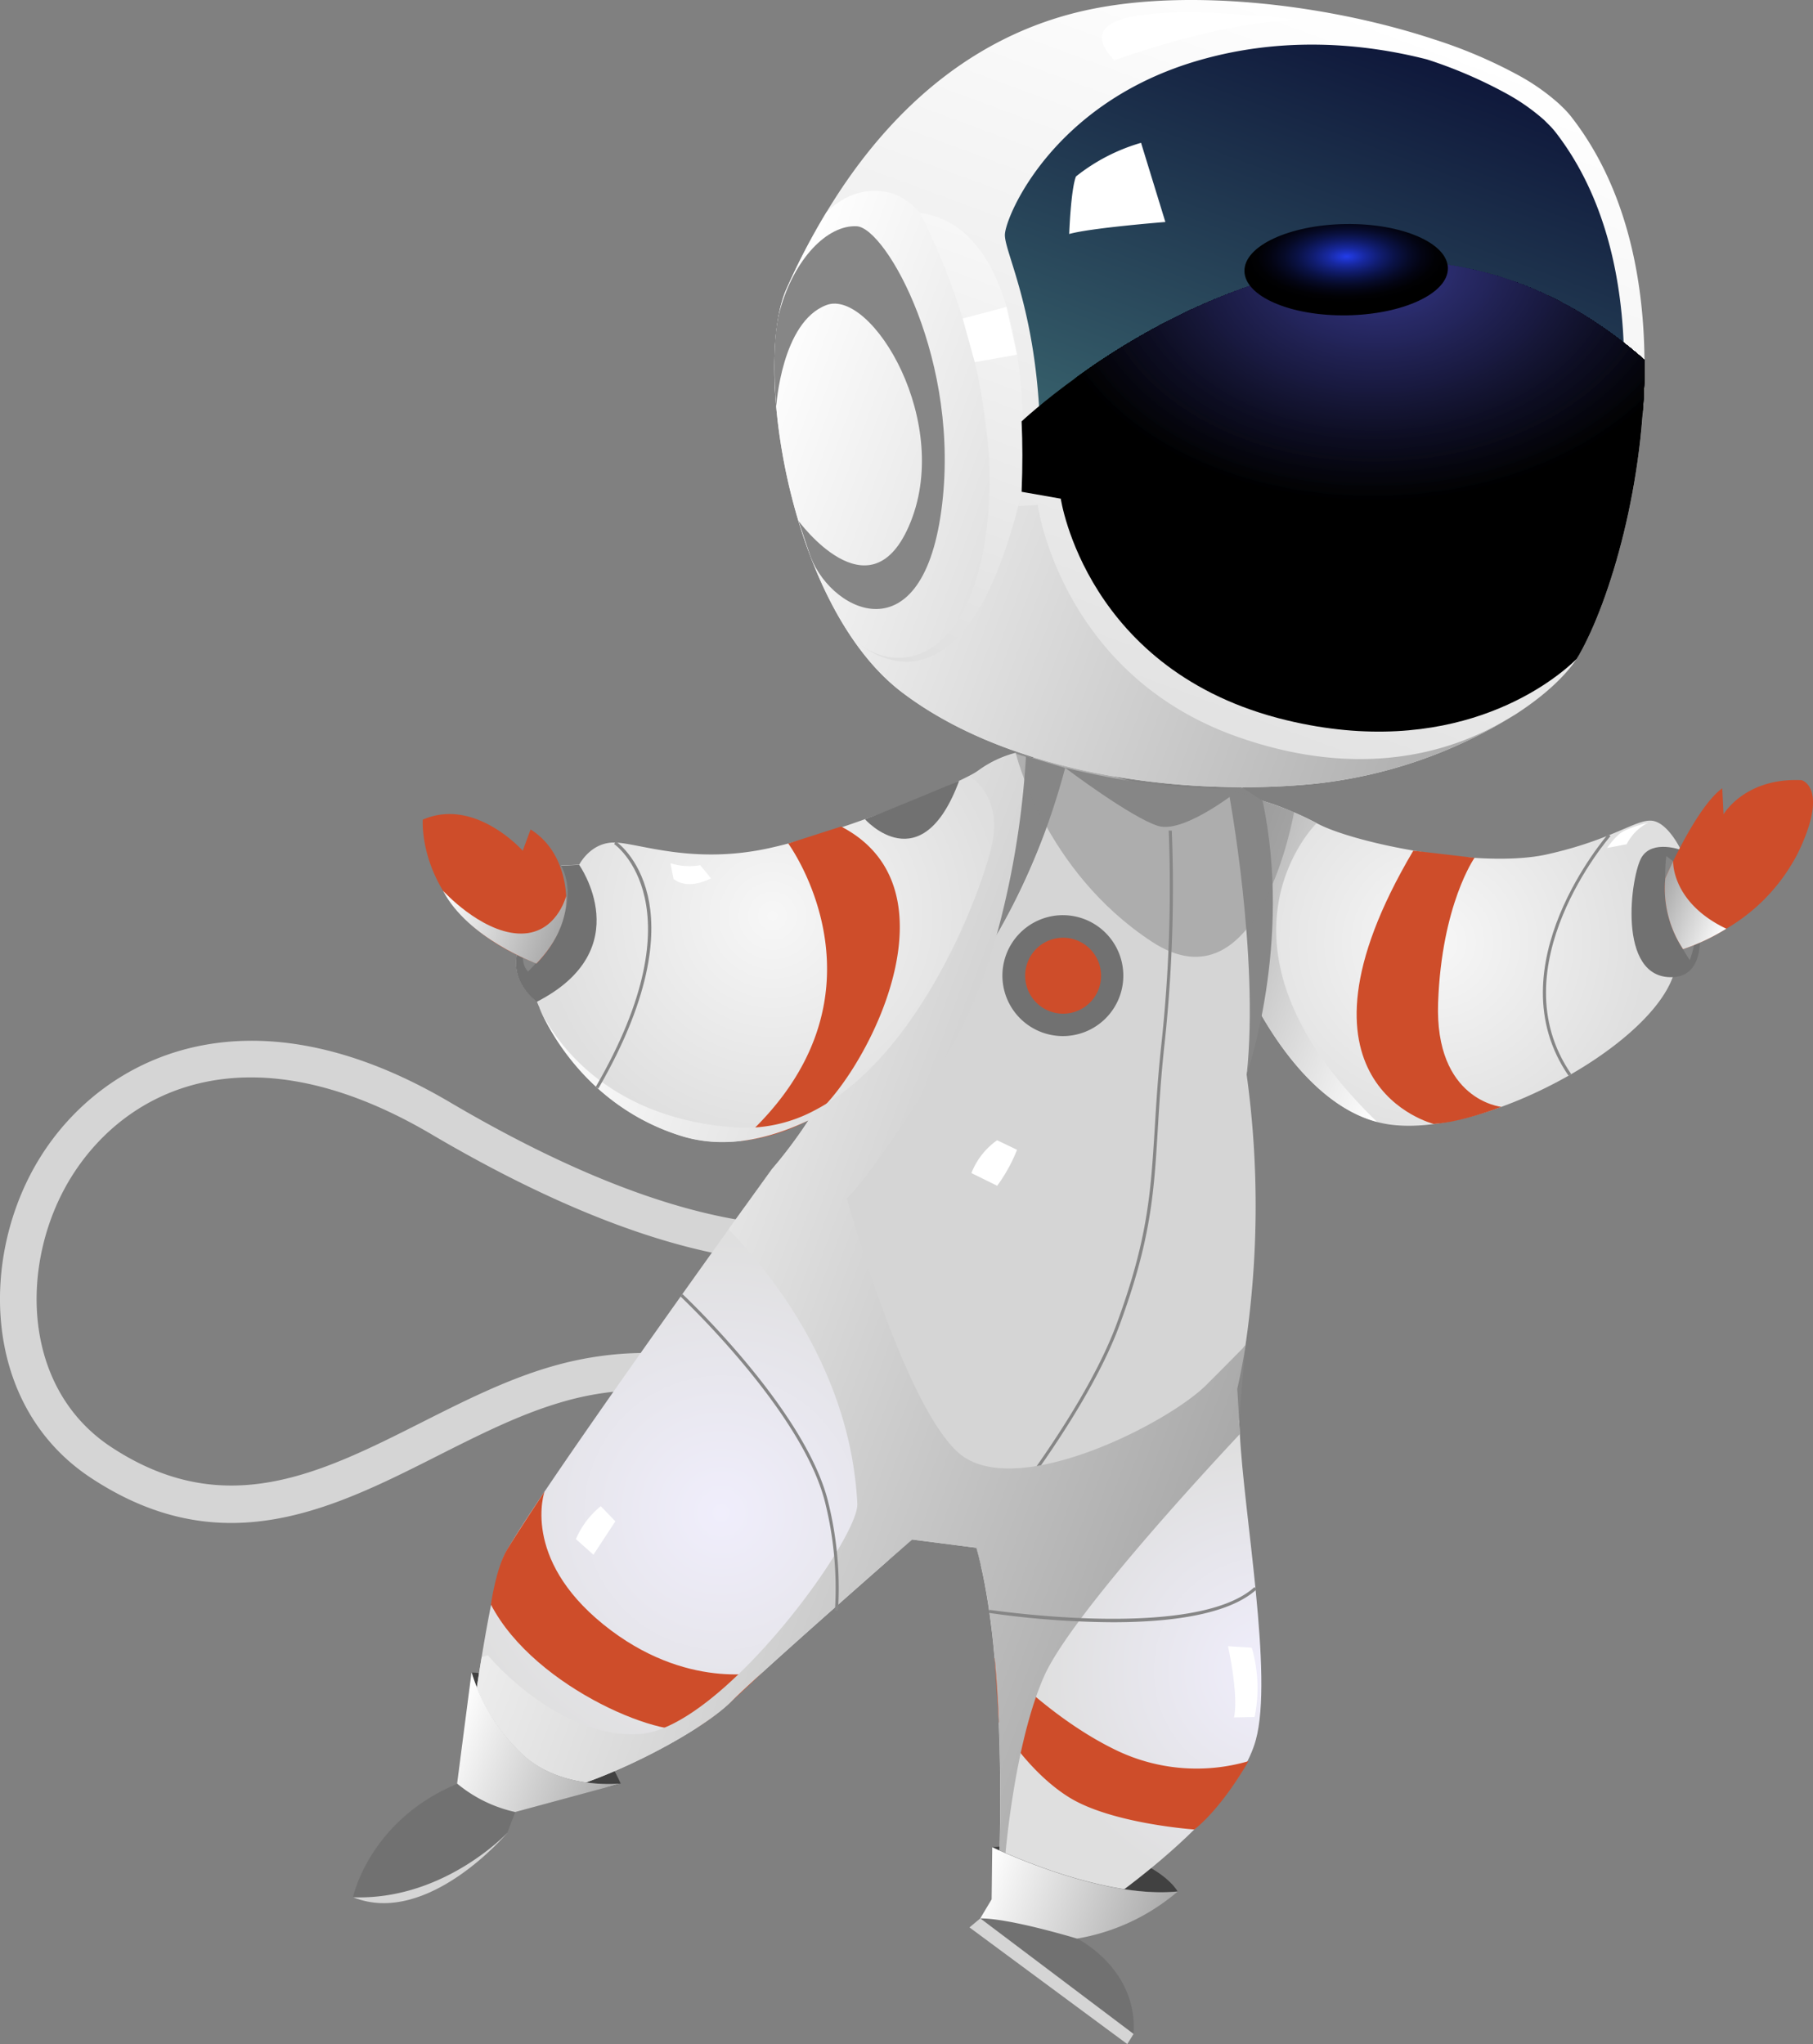 <svg xmlns="http://www.w3.org/2000/svg" xmlns:xlink="http://www.w3.org/1999/xlink" viewBox="0 0 318.46 359.11"><rect x="0" y="0" width="318.46" height="359.11" fill="#808080" stroke="none"/><defs><style>.cls-1{fill:none;}.cls-2{isolation:isolate;}.cls-3,.cls-4{fill:#d5d5d5;}.cls-10,.cls-11,.cls-12,.cls-13,.cls-14,.cls-155,.cls-156,.cls-16,.cls-17,.cls-18,.cls-20,.cls-21,.cls-22,.cls-23,.cls-4,.cls-5,.cls-6,.cls-7,.cls-8{fill-rule:evenodd;}.cls-5{fill:url(#Áĺçűě_ííűé_ăđŕäčĺíň_7);}.cls-6{fill:#717171;}.cls-15,.cls-17,.cls-7{fill:#868686;}.cls-8,.cls-9{fill:#ce4d2a;}.cls-10,.cls-155,.cls-156,.cls-16,.cls-17,.cls-20,.cls-22,.cls-23{mix-blend-mode:multiply;}.cls-10{fill:url(#Áĺçűě_ííűé_ăđŕäčĺíň_2);}.cls-11{fill:#414141;}.cls-12{fill:url(#Áĺçűě_ííűé_ăđŕäčĺíň_6);}.cls-13{fill:url(#Áĺçűě_ííűé_ăđŕäčĺíň_7-2);}.cls-14{fill:url(#Áĺçűě_ííűé_ăđŕäčĺíň_6-2);}.cls-16{fill:url(#Áĺçűě_ííűé_ăđŕäčĺíň_3);}.cls-17{opacity:0.5;}.cls-18{fill:url(#Áĺçűě_ííűé_ăđŕäčĺíň_5);}.cls-19{fill:url(#Áĺçűě_ííűé_ăđŕäčĺíň_93);}.cls-20{fill:url(#Áĺçűě_ííűé_ăđŕäčĺíň_3-2);}.cls-21{fill:url(#Áĺçűě_ííűé_ăđŕäčĺíň_4);}.cls-22{fill:url(#Áĺçűě_ííűé_ăđŕäčĺíň_3-3);}.cls-23{fill:url(#Áĺçűě_ííűé_ăđŕäčĺíň_3-4);}.cls-24{fill:#fff;}.cls-154,.cls-25{mix-blend-mode:screen;}.cls-26{clip-path:url(#clip-path);}.cls-27{fill:#000002;}.cls-28{fill:#010305;}.cls-29{fill:#030305;}.cls-30{fill:#030307;}.cls-31{fill:#03050a;}.cls-32{fill:#05050a;}.cls-33{fill:#05050c;}.cls-34{fill:#05050e;}.cls-35{fill:#05050f;}.cls-36{fill:#060710;}.cls-37{fill:#070711;}.cls-38{fill:#070712;}.cls-39{fill:#070713;}.cls-40{fill:#070714;}.cls-41{fill:#070715;}.cls-42{fill:#0a0a16;}.cls-43{fill:#0a0a17;}.cls-44{fill:#080a18;}.cls-45{fill:#0a0a19;}.cls-46{fill:#0a0a1a;}.cls-47{fill:#0a0a1b;}.cls-48{fill:#0a0a1c;}.cls-49{fill:#0b0c1d;}.cls-50{fill:#0b0c1e;}.cls-51{fill:#0c0c1f;}.cls-52{fill:#0c0c20;}.cls-53{fill:#0c0c21;}.cls-54{fill:#0d0e22;}.cls-55{fill:#0e0e23;}.cls-56{fill:#0d0e24;}.cls-57{fill:#0e0e25;}.cls-58{fill:#0e0e26;}.cls-59{fill:#0f1027;}.cls-60{fill:#101028;}.cls-61{fill:#101129;}.cls-62{fill:#10112a;}.cls-63{fill:#11112b;}.cls-64{fill:#11122c;}.cls-65{fill:#12122d;}.cls-66{fill:#12132e;}.cls-67{fill:#12132f;}.cls-68{fill:#131330;}.cls-69{fill:#131431;}.cls-70{fill:#141432;}.cls-71{fill:#141533;}.cls-72{fill:#141534;}.cls-73{fill:#151635;}.cls-74{fill:#151636;}.cls-75{fill:#161637;}.cls-76{fill:#161738;}.cls-77{fill:#161739;}.cls-78{fill:#17183a;}.cls-79{fill:#17183b;}.cls-80{fill:#18183d;}.cls-81{fill:#18193e;}.cls-82{fill:#18193f;}.cls-83{fill:#191a40;}.cls-84{fill:#191a41;}.cls-85{fill:#1a1a42;}.cls-86{fill:#1a1b43;}.cls-87{fill:#1a1b44;}.cls-88{fill:#1b1c45;}.cls-89{fill:#1b1c46;}.cls-90{fill:#1c1d47;}.cls-91{fill:#1c1d48;}.cls-92{fill:#1c1d49;}.cls-93{fill:#1d1e4a;}.cls-94{fill:#1d1e4b;}.cls-95{fill:#1e1f4c;}.cls-96{fill:#1e1f4d;}.cls-97{fill:#1e1f4e;}.cls-98{fill:#1f204f;}.cls-99{fill:#1f2050;}.cls-100{fill:#202151;}.cls-101{fill:#202152;}.cls-102{fill:#202253;}.cls-103{fill:#212254;}.cls-104{fill:#212255;}.cls-105{fill:#222356;}.cls-106{fill:#222358;}.cls-107{fill:#222459;}.cls-108{fill:#23245a;}.cls-109{fill:#23255b;}.cls-110{fill:#24255c;}.cls-111{fill:#24255d;}.cls-112{fill:#24265e;}.cls-113{fill:#25265f;}.cls-114{fill:#252760;}.cls-115{fill:#262761;}.cls-116{fill:#262862;}.cls-117{fill:#272863;}.cls-118{fill:#272864;}.cls-119{fill:#272965;}.cls-120{fill:#282966;}.cls-121{fill:#282a67;}.cls-122{fill:#292a68;}.cls-123{fill:#292b6a;}.cls-124{fill:#292b6b;}.cls-125{fill:#2a2b6c;}.cls-126{fill:#2a2c6d;}.cls-127{fill:#2b2c6e;}.cls-128{fill:#2b2d6f;}.cls-129{fill:#2b2d70;}.cls-130{fill:#2c2e71;}.cls-131{fill:#2c2e72;}.cls-132{fill:#2d2e73;}.cls-133{fill:#2d2f74;}.cls-134{fill:#2e2f75;}.cls-135{fill:#2e3076;}.cls-136{fill:#2e3077;}.cls-137{fill:#2f3179;}.cls-138{fill:#2f317a;}.cls-139{fill:#30317b;}.cls-140{fill:#30327c;}.cls-141{fill:#31327d;}.cls-142{fill:#31337d;}.cls-143{fill:#31337e;}.cls-144{fill:#32347f;}.cls-145{fill:#323480;}.cls-146{fill:#333480;}.cls-147{fill:#333580;}.cls-148{fill:#333581;}.cls-149{fill:#343683;}.cls-150{fill:#343684;}.cls-151{fill:#353786;}.cls-152{fill:#363887;}.cls-153{fill:#363888;}.cls-154{fill:url(#Áĺçűě_ííűé_ăđŕäčĺíň_217);}.cls-155{fill:url(#Áĺçűě_ííűé_ăđŕäčĺíň_3-5);}.cls-156{fill:url(#Áĺçűě_ííűé_ăđŕäčĺíň_2-2);}</style><radialGradient id="Áĺçűě_ííűé_ăđŕäčĺíň_7" cx="2189.81" cy="-1306.18" r="37.47" gradientTransform="translate(-2254.8 630.93) rotate(20.3)" gradientUnits="userSpaceOnUse"><stop offset="0" stop-color="#f7f7f7"/><stop offset="1" stop-color="#dfdfdf"/></radialGradient><linearGradient id="Áĺçűě_ííűé_ăđŕäčĺíň_2" x1="2146.73" y1="-1295.96" x2="2191.18" y2="-1295.96" gradientTransform="translate(-2254.8 630.93) rotate(20.3)" gradientUnits="userSpaceOnUse"><stop offset="0" stop-color="#a9a9a9"/><stop offset="1" stop-color="#fff"/></linearGradient><radialGradient id="Áĺçűě_ííűé_ăđŕäčĺíň_6" cx="2206.53" cy="-1175.92" r="39.95" gradientTransform="translate(-2254.8 630.93) rotate(20.3)" gradientUnits="userSpaceOnUse"><stop offset="0" stop-color="#f0eefc"/><stop offset="1" stop-color="#dfdfdf"/></radialGradient><radialGradient id="Áĺçűě_ííűé_ăđŕäčĺíň_7-2" cx="2078.93" cy="-1270.18" r="40.9" xlink:href="#Áĺçűě_ííűé_ăđŕäčĺíň_7"/><radialGradient id="Áĺçűě_ííűé_ăđŕäčĺíň_6-2" cx="2106.88" cy="-1168.69" r="48.16" xlink:href="#Áĺçűě_ííűé_ăđŕäčĺíň_6"/><linearGradient id="Áĺçűě_ííűé_ăđŕäčĺíň_3" x1="2046.19" y1="-1211.36" x2="2187.53" y2="-1211.36" gradientTransform="translate(-2254.8 630.93) rotate(20.3)" gradientUnits="userSpaceOnUse"><stop offset="0" stop-color="#fff"/><stop offset="1" stop-color="#a9a9a9"/></linearGradient><linearGradient id="Áĺçűě_ííűé_ăđŕäčĺíň_5" x1="2119.87" y1="-1312.01" x2="2119.87" y2="-1454.93" gradientTransform="translate(-2254.8 630.93) rotate(20.3)" gradientUnits="userSpaceOnUse"><stop offset="0" stop-color="#dfdfdf"/><stop offset="1" stop-color="#fff"/></linearGradient><linearGradient id="Áĺçűě_ííűé_ăđŕäčĺíň_93" x1="2134.14" y1="-1337" x2="2134.14" y2="-1451.15" gradientTransform="translate(-2254.8 630.93) rotate(20.3)" gradientUnits="userSpaceOnUse"><stop offset="0" stop-color="#467c7e"/><stop offset="1" stop-color="#0f183b"/></linearGradient><linearGradient id="Áĺçűě_ííűé_ăđŕäčĺíň_3-2" x1="2043.06" y1="-1354.22" x2="2188.77" y2="-1354.22" xlink:href="#Áĺçűě_ííűé_ăđŕäčĺíň_3"/><linearGradient id="Áĺçűě_ííűé_ăđŕäčĺíň_4" x1="2077.73" y1="-1319.44" x2="2077.73" y2="-1395.28" gradientTransform="translate(-2254.8 630.93) rotate(20.3)" gradientUnits="userSpaceOnUse"><stop offset="0" stop-color="#dfdfdf"/><stop offset="1" stop-color="#f7f7f7"/></linearGradient><linearGradient id="Áĺçűě_ííűé_ăđŕäčĺíň_3-3" x1="2171.97" y1="-1125.81" x2="2205.22" y2="-1125.81" xlink:href="#Áĺçűě_ííűé_ăđŕäčĺíň_3"/><linearGradient id="Áĺçűě_ííűé_ăđŕäčĺíň_3-4" x1="2075.5" y1="-1116.79" x2="2106.81" y2="-1116.79" xlink:href="#Áĺçűě_ííűé_ăđŕäčĺíň_3"/><clipPath id="clip-path"><path class="cls-1" d="M277.35,115.1c-.14.23-.27.46-.42.68-5,4.9-22.24,17.64-50.91,10.76-35.26-8.47-39.69-38.93-39.69-38.93l-6.88-1.21c.19-4.48.17-8.6,0-12.37h0S238,18.59,288.85,63.22C289.06,84.68,282.79,105.57,277.35,115.1Z"/></clipPath><radialGradient id="Áĺçűě_ííűé_ăđŕäčĺíň_217" cx="-475.75" cy="2692.46" r="12.14" gradientTransform="matrix(1.47, -0.02, 0.01, 0.66, 908.96, -1741.47)" gradientUnits="userSpaceOnUse"><stop offset="0" stop-color="#223ceb"/><stop offset="0.05" stop-color="#1f37d6"/><stop offset="0.19" stop-color="#17289e"/><stop offset="0.34" stop-color="#101c6d"/><stop offset="0.48" stop-color="#0a1246"/><stop offset="0.62" stop-color="#060a27"/><stop offset="0.75" stop-color="#030412"/><stop offset="0.88" stop-color="#010104"/><stop offset="1"/></radialGradient><linearGradient id="Áĺçűě_ííűé_ăđŕäčĺíň_3-5" x1="2023.19" y1="-1254.34" x2="2044.78" y2="-1254.34" xlink:href="#Áĺçűě_ííűé_ăđŕäčĺíň_3"/><linearGradient id="Áĺçűě_ííűé_ăđŕäčĺíň_2-2" x1="2223.79" y1="-1327.03" x2="2236.92" y2="-1327.03" xlink:href="#Áĺçűě_ííűé_ăđŕäčĺíň_2"/></defs><title>astronaut</title><g class="cls-2"><g id="Warstwa_2" data-name="Warstwa 2"><g id="Warstwa_1-2" data-name="Warstwa 1"><path class="cls-3" d="M40.62,267.56c-7.77,0-15.9-2.17-24.57-7.87-19.33-12.68-19.73-39.12-9-56.35,10.94-17.6,36.38-30.69,72-9.68,60.4,35.57,80.74,16.6,80.94,16.4l4.66,4.53c-.93,1-23.45,23.22-88.89-15.33-31.59-18.61-53.37-8.32-63.23,7.51-9.1,14.64-9,36.95,7.06,47.49,19.92,13.07,36.71,4.59,54.5-4.38,7.16-3.61,14.56-7.35,22.22-9.64,27.39-8.21,47.16,6,48,6.61l-3.84,5.24a51.24,51.24,0,0,0-42.29-5.62c-7.11,2.12-14.25,5.73-21.15,9.21C65.41,261.56,53.52,267.56,40.62,267.56Z"/><path class="cls-4" d="M89.11,322S75.12,338.6,62,333.31Z"/><path class="cls-5" d="M293.82,171.68c-4.69,12.68-33.62,28.17-49.78,25.87a21.32,21.32,0,0,1-2.14-.43c-9.71-2.57-16.84-12.59-20.59-19.23a59.39,59.39,0,0,1-3.06-6.06l-.5-32.23,1.14.27a56,56,0,0,1,12.38,4.74c6.52,3.55,28.88,8.07,40.46,5.49s15.73-6.28,18.52-5.9,5,5.1,5,5.1S298.77,158.29,293.82,171.68Z"/><path class="cls-6" d="M295.23,149.31s-4.89-1.81-6.83,1.23-4.53,21.53,5.42,21.13,1.41-22.36,1.41-22.36Z"/><path class="cls-7" d="M292.7,150.41s-1.56,9.9,4.11,18.27C296.81,168.68,301.64,156.5,292.7,150.41Z"/><path class="cls-8" d="M315.94,149.61a32.61,32.61,0,0,1-12.71,13.55,35.92,35.92,0,0,1-7.59,3.59,19.29,19.29,0,0,1-3.13-12.44s.52-1.2,1.38-3c1.9-3.9,5.46-10.54,8.63-12.82l.23,4.57s3.7-6.46,13.69-6C316.44,137.05,321.31,138.29,315.94,149.61Z"/><path class="cls-9" d="M259,150.71s-5.76,8.21-6.39,25.4,11.1,18.34,11.1,18.34-6.9,2.73-11.89,3c0,0-27.88-6.91-3.57-48Z"/><path class="cls-10" d="M221.31,177.89c-.42,2.52-.94,5.14-1.59,7.88l-9.86-17.55,6-28.82,2.9.17c.05.1.08.2.13.3a56,56,0,0,1,12.38,4.74s-21.63,21.25,10.61,52.48l0,0C232.19,194.55,225.06,184.53,221.31,177.89Z"/><path class="cls-11" d="M206.87,332.31s-5.64-10.47-32.56-7.79C174.31,324.52,184.86,337.68,206.87,332.31Z"/><path class="cls-11" d="M82.8,293.83s17.32,0,26.23,19.51c0,0-7.52,3.1-16.91-2.42S82.8,293.83,82.8,293.83Z"/><path class="cls-12" d="M187.76,338.69l-12.52-4.63s.19-3.24.32-8.39c.35-13,.32-38.18-4.06-53.75v0l45.82-28s.21,3.08.46,7.94c.7,14.11,5.9,42.54,2.81,53.82C216.46,320.78,187.76,338.69,187.76,338.69Z"/><path class="cls-4" d="M217.32,243.88a86.09,86.09,0,0,1-43.71,28.3l-2.11-.26-11.31-1.45a.82.82,0,0,1,0-.1v-.19a1.09,1.09,0,0,0,0-.17,1.61,1.61,0,0,0,0-.22c-.09-5-1.64-36.55-24.68-64.29a82.65,82.65,0,0,0,6.5-8.67l1.27-1.89c2-3.07,4.47-6.91,7.32-11.68,6.26-10.44,16.76-27.43,24-39.11v0c2.17-3.5,4.05-6.54,5.45-8.76l1.35-2.18c.74-1.2,1.16-1.86,1.16-1.86s23,11.13,35.67,7c0,0,.2.42.53,1.25l.13.31c1.69,4.35,5.75,17.62,2.42,38-.42,2.52-.94,5.14-1.59,7.88-.24,1-.48,1.95-.75,2.95a168.59,168.59,0,0,1-.19,47.53C218.38,238.79,217.9,241.34,217.32,243.88Z"/><path class="cls-13" d="M175.05,164.25l0,0c-.43.75-.9,1.51-1.38,2.3-7.57,12.29-19.29,24.33-31.64,30.25-7.57,3.64-15.36,5-22.58,2.67-16.13-5.13-23-18.49-24.7-22.41,0-.14-.11-.27-.15-.37a1.74,1.74,0,0,0-.13-.32c-.1-.27-.16-.41-.16-.41s-5.22-3.57-3.18-9.51,7.46-14.4,7.46-14.4l3.16-.15s2-4,6.29-3.88,13.64,3.91,27,1c11.71-2.56,29.3-9.64,35.22-12.73a11.81,11.81,0,0,0,1.75-1.05,19.24,19.24,0,0,1,6.45-3l1.8.57,1.19.37,3.67,1.15S187.32,143.43,175.05,164.25Z"/><path class="cls-14" d="M160.2,270.48s-25.63,22.41-31.78,28.46S104.21,314,94.9,315.3c-.24,0-.47.07-.68.08-8.81.91-12.43-4.93-12.43-4.93s.23-1.78.61-4.59c.51-3.72,1.3-9.24,2.21-14.76,1.2-7.33,2.62-14.62,3.85-17.57,2.1-5,26.78-39.76,39.52-57.56l7.53-10.46c24.89,18.85,24.85,58.65,24.68,64.28,0,.09,0,.16,0,.22v.37A.24.24,0,0,0,160.2,270.48Z"/><path class="cls-7" d="M187.1,134.89s11.65,8.8,16.36,10.22,14.77-6.79,14.77-6.79S207.17,139.77,187.1,134.89Z"/><path class="cls-7" d="M178.41,132.27s.19,38-29.95,61.65c0,0,27.36-16.55,38.64-59Z"/><path class="cls-7" d="M215.87,139.4S221.2,168,219,188.73c0,0,8.07-23,2.79-48l-3.54-2.36Z"/><path class="cls-7" d="M130.9,211.92s17.24,12.43,25.16,62.18l4.13-3.62s2.52-48.34-24.67-65Z"/><path class="cls-7" d="M218.77,236.3s-22,30.78-47.26,35.61l.77,3s25.84-1.34,45.37-25.39Z"/><path class="cls-6" d="M94.29,176s-5.22-3.57-3.18-9.51,7.46-14.4,7.46-14.4l3.16-.15S112.26,166.78,94.29,176Z"/><path class="cls-7" d="M92.75,170.68s10.38-9.72,5.82-18.6C98.57,152.08,88.84,166.71,92.75,170.68Z"/><path class="cls-8" d="M99.45,158.61S100,150,93.2,145.72l-1.38,3.74S83.44,140,74.26,144c0,0-1.23,17.12,20,25.26A18.14,18.14,0,0,0,99.45,158.61Z"/><path class="cls-9" d="M95.65,262.05S91.51,273.68,106,285.4,134,293.7,134,293.7s-6.77,6.9-11.48,9.73-28.5-6.56-36.29-21.54c0,0,.89-6.4,2.82-9.61S95.65,262.05,95.65,262.05Z"/><path class="cls-9" d="M174.71,291.29s9.45,10.5,21.49,16.26a32.53,32.53,0,0,0,23.09,1.86s-4.28,7.77-9.48,12c0,0-14.62-1-22.1-5.7s-12.28-13.19-12.28-13.19Z"/><path class="cls-9" d="M138.46,148.19s19.9,27.13-8.31,52.25a31.37,31.37,0,0,0,11.07-3.23c8.13-3.88,29.46-40.12,6.52-52Z"/><path class="cls-15" d="M171.72,272.09l-.41-.35c.18-.22,18.42-21.84,24.82-39.12,5.53-15,6-23.15,6.71-34.46.26-4.28.55-9.13,1.18-14.89a257.25,257.25,0,0,0,1.27-37.35l.54,0a256.8,256.8,0,0,1-1.27,37.44c-.63,5.74-.92,10.59-1.18,14.86-.68,11.36-1.18,19.57-6.74,34.61C190.21,250.18,171.9,271.87,171.72,272.09Z"/><path class="cls-16" d="M176.58,326.05l-1-.38c.35-13,.32-38.18-4.06-53.75l-11.31-1.45s-25.62,22.41-31.77,28.47S104.21,314,94.9,315.3c-.24,0-.47.06-.68.07L82.4,305.86c.51-3.72,1.29-9.25,2.21-14.76l1.09-.29s12.18,14.67,26.54,13.84,38.67-34.3,38.35-40.49c-1.17-23.12-15-40.34-22.61-48.2l7.53-10.46a82.65,82.65,0,0,0,6.5-8.67c-7.57,3.63-15.36,5-22.59,2.67-16.12-5.14-23-18.49-24.69-22.42,1.93,4.15,10.54,19.31,34.48,21a25.85,25.85,0,0,0,14.07-3.11c19.17-10.07,30.21-41.1,31.17-47.75a15.39,15.39,0,0,0,.14-3v0c-.37-5.77-4.39-7.83-4.39-7.83a11.14,11.14,0,0,0,1.75-1,19.23,19.23,0,0,1,6.44-3l1.81.56c0,.64-.09,1.51-.16,2.55a153,153,0,0,1-5,28.87l0,0a84.78,84.78,0,0,1-8.85,21.14c-13.17,21.44-17.44,25-17.44,25s9.81,35.72,19.47,44.59,36.8-4.92,43.68-11.79c3.27-3.26,5.46-5.5,6.89-6.94-.4,2.54-.88,5.09-1.46,7.63,0,0,.21,3.08.46,7.94-6.81,7.26-30,32.44-34.44,42.66C178.14,306.49,176.58,326.05,176.58,326.05Z"/><path class="cls-17" d="M178.41,132.26s4.92,20.71,23.9,33.17,25-22.79,25-22.79l-5.54-2-3-1.11Z"/><path class="cls-18" d="M277.35,115.1c-.14.23-.27.46-.42.68-2,3-5.62,6.39-10.4,9.51,0,0-.27.19-.82.51a83,83,0,0,1-34.64,11.88c-21.38,2.19-52.83-1-72.64-16.06S132.19,64,138.17,50.7a120.38,120.38,0,0,1,7-13.41c8.43-14,23-31,46.8-35.74,18-3.59,41.94-.59,60,5.39a84.83,84.83,0,0,1,14.87,6.35,37.78,37.78,0,0,1,7.07,5l.77.75a15.55,15.55,0,0,1,1.4,1.58C298.37,49.36,286.64,98.81,277.35,115.1Z"/><path class="cls-19" d="M274.43,111.91c-.13.22-.24.43-.39.64-4.7,4.59-20.86,16.54-47.75,10.09-33.07-8-37.22-36.51-37.22-36.51L182.62,85q.25-6.31,0-11.6c-.9-19.83-6.33-29.43-6.1-32.29.25-3.38,8.28-22.31,32.39-30,16-5.07,31.06-3.4,41.75-.67a80.29,80.29,0,0,1,13.95,6,36,36,0,0,1,6.63,4.65l.71.71a13.88,13.88,0,0,1,1.33,1.48c8.66,11.21,11.83,25.74,12,40C285.42,83.38,279.54,103,274.43,111.91Z"/><path class="cls-20" d="M265.71,125.8a83,83,0,0,1-34.64,11.88c-21.38,2.19-52.83-1-72.64-16.06S132.19,64,138.17,50.7a120.38,120.38,0,0,1,7-13.41c2.9-2.8,6.46-4.4,10.8-3.5,15.92,3.3,18.51,55.35,18.51,55.35l7.8-.41s4.07,29.94,35.39,40.82C245,139.07,261.88,128,265.71,125.8Z"/><path class="cls-21" d="M149.81,112.22c7.51,7,21.49,4.52,23.77-22s-12-52.81-12-52.81c22,2.92,17.89,49,17.89,49-.46,1.95-.92,3.77-1.42,5.46l-.05.19C167.63,128.12,151.23,113.56,149.81,112.22Z"/><path class="cls-7" d="M137,54.49c2.5-9,8.3-15,13.48-14.74s18.45,23.79,14.86,50S145.21,107.09,142.11,97l-1.84-5.48s12.34,16.89,19.34,1c8-18.12-6.53-41.87-14.43-38.93s-8.83,17.81-8.83,17.81S135.3,60.47,137,54.49Z"/><path class="cls-6" d="M172.19,337l2-3.35.11-9.16s18.9,9.16,32.57,7.79a36.53,36.53,0,0,1-17.69,8.27s10.68,5.26,9.94,16.75Z"/><path class="cls-6" d="M109,313.34l-18.5,5L89.11,322S78,333.89,62,333.32c0,0,2.8-13.44,18.27-19.92l2.54-19.57a33,33,0,0,0,8.79,14.26C98.11,314.28,108.08,313.43,109,313.34Z"/><polygon class="cls-4" points="172.19 337.03 170.29 338.61 198.01 359.11 199.11 357.33 172.19 337.03"/><path class="cls-22" d="M206.87,332.31a36.53,36.53,0,0,1-17.69,8.27s-11.75-3.58-17-3.55l2-3.35.11-9.16S193.2,333.68,206.87,332.31Z"/><path class="cls-23" d="M109,313.34l-18.5,5a24.07,24.07,0,0,1-10.21-5l2.54-19.57a33,33,0,0,0,8.79,14.26C98.11,314.28,108.08,313.43,109,313.34Z"/><path class="cls-24" d="M187.81,41.11S188.09,33.28,189,31a33,33,0,0,1,11.43-5.91L204.7,39S191.49,40.05,187.81,41.11Z"/><path class="cls-24" d="M194.6,91.49s1.56,6.7,4.53,10.72l3.91-2.1s-2.85-6.06-4.07-9.72Z"/><g class="cls-25"><g class="cls-26"><rect x="179.44" y="18.59" width="109.62" height="114.83"/><path d="M302.07,45c.56,23.35-25.83,42.91-58.95,43.7s-60.4-17.49-61-40.84S208,4.93,241.11,4.15,301.52,21.64,302.07,45Z"/><path d="M301.64,45c.55,23.18-25.65,42.6-58.52,43.39s-60-17.37-60.53-40.54S208.24,5.23,241.12,4.45,301.09,21.82,301.64,45Z"/><path d="M301.21,45c.55,23-25.46,42.29-58.1,43.06S183.57,70.83,183,47.82s25.47-42.29,58.1-43.07S300.66,22,301.21,45Z"/><path class="cls-27" d="M300.78,45c.54,22.84-25.28,42-57.68,42.76s-59.1-17.12-59.65-40,25.28-42,57.68-42.75S300.23,22.17,300.78,45Z"/><path class="cls-27" d="M300.35,45c.54,22.68-25.09,41.68-57.25,42.45s-58.67-17-59.21-39.67S209,6.13,241.14,5.36,299.81,22.35,300.35,45Z"/><path class="cls-28" d="M299.92,45c.53,22.5-24.91,41.36-56.83,42.12S184.85,70.3,184.32,47.79s24.9-41.36,56.82-42.12S299.38,22.53,299.92,45Z"/><path class="cls-29" d="M299.48,45.05c.54,22.33-24.71,41.05-56.4,41.81s-57.8-16.74-58.33-39.08,24.72-41,56.4-41.81S299,22.71,299.48,45.05Z"/><path class="cls-29" d="M299.05,45.05c.53,22.17-24.53,40.75-56,41.5s-57.36-16.61-57.89-38.78,24.54-40.75,56-41.5S298.52,22.89,299.05,45.05Z"/><path class="cls-29" d="M298.62,45.07c.52,22-24.34,40.44-55.55,41.18s-56.94-16.49-57.46-38.49S210,7.32,241.17,6.58,298.1,23.06,298.62,45.07Z"/><path class="cls-30" d="M298.19,45.08C298.71,66.91,274,85.21,243.06,86s-56.5-16.36-57-38.2S210.2,7.62,241.17,6.88,297.67,23.24,298.19,45.08Z"/><path class="cls-30" d="M297.76,45.09c.51,21.66-24,39.82-54.71,40.55S187,69.41,186.47,47.74s24-39.82,54.71-40.56S297.24,23.42,297.76,45.09Z"/><path class="cls-31" d="M297.33,45.1c.51,21.49-23.79,39.51-54.28,40.24S187.42,69.23,186.9,47.73,210.7,8.22,241.19,7.49,296.81,23.6,297.33,45.1Z"/><path class="cls-32" d="M296.9,45.11C297.41,66.44,273.29,84.31,243,85s-55.19-16-55.7-37.31,23.6-39.2,53.85-39.93S296.39,23.78,296.9,45.11Z"/><path class="cls-33" d="M296.47,45.12C297,66.28,273.05,84,243,84.73s-54.76-15.86-55.26-37S211.19,8.81,241.2,8.1,296,24,296.47,45.12Z"/><path class="cls-33" d="M296,45.13c.49,21-23.24,38.59-53,39.3S188.7,68.69,188.2,47.7s23.23-38.59,53-39.3S295.53,24.13,296,45.13Z"/><path class="cls-33" d="M295.6,45.14c.5,20.82-23,38.28-52.58,39s-53.89-15.61-54.39-36.43,23.05-38.28,52.59-39S295.1,24.31,295.6,45.14Z"/><path class="cls-34" d="M295.17,45.15c.49,20.66-22.86,38-52.16,38.67s-53.46-15.48-53.95-36.14S211.92,9.71,241.23,9,294.68,24.49,295.17,45.15Z"/><path class="cls-34" d="M294.74,45.16c.49,20.49-22.68,37.66-51.74,38.35s-53-15.35-53.51-35.84S212.17,10,241.23,9.31,294.25,24.67,294.74,45.16Z"/><path class="cls-35" d="M294.31,45.17c.48,20.32-22.49,37.35-51.32,38S190.41,68,189.92,47.66s22.49-37.35,51.32-38S293.82,24.85,294.31,45.17Z"/><path class="cls-36" d="M293.88,45.18c.48,20.15-22.3,37-50.89,37.73S190.84,67.8,190.36,47.65s22.3-37,50.89-37.73S293.4,25,293.88,45.18Z"/><path class="cls-37" d="M293.45,45.19c.47,20-22.12,36.74-50.47,37.41s-51.71-15-52.2-35,22.13-36.74,50.47-37.41S293,25.21,293.45,45.19Z"/><path class="cls-38" d="M293,45.2c.48,19.82-21.93,36.43-50,37.1s-51.28-14.85-51.75-34.67,21.93-36.43,50-37.1S292.54,25.38,293,45.2Z"/><path class="cls-39" d="M292.58,45.21C293.05,64.86,270.84,81.33,243,82s-50.85-14.72-51.32-34.37S213.4,11.5,241.27,10.84,292.11,25.56,292.58,45.21Z"/><path class="cls-40" d="M292.15,45.22C292.61,64.7,270.59,81,243,81.69s-50.41-14.6-50.88-34.08,21.56-35.81,49.2-36.47S291.69,25.74,292.15,45.22Z"/><path class="cls-41" d="M291.72,45.23c.46,19.32-21.37,35.5-48.77,36.15S193,66.91,192.51,47.6s21.38-35.5,48.77-36.16S291.26,25.92,291.72,45.23Z"/><path class="cls-42" d="M291.29,45.24c.45,19.15-21.19,35.19-48.35,35.84s-49.54-14.35-50-33.49,21.19-35.19,48.35-35.84S290.83,26.09,291.29,45.24Z"/><path class="cls-43" d="M290.86,45.25c.45,19-21,34.88-47.92,35.53s-49.11-14.23-49.56-33.2,21-34.89,47.92-35.53S290.41,26.27,290.86,45.25Z"/><path class="cls-44" d="M290.43,45.26c.45,18.81-20.82,34.58-47.5,35.21s-48.68-14.09-49.12-32.9S214.63,13,241.3,12.36,290,26.45,290.43,45.26Z"/><path class="cls-45" d="M290,45.27c.44,18.64-20.63,34.27-47.08,34.9s-48.24-14-48.68-32.62,20.63-34.26,47.07-34.89S289.55,26.63,290,45.27Z"/><path class="cls-46" d="M289.56,45.28c.45,18.48-20.44,34-46.65,34.58S195.11,66,194.67,47.55s20.44-34,46.65-34.58S289.12,26.81,289.56,45.28Z"/><path class="cls-47" d="M289.13,45.29c.44,18.31-20.25,33.65-46.22,34.27s-47.37-13.72-47.81-32,20.26-33.65,46.23-34.27S288.7,27,289.13,45.29Z"/><path class="cls-48" d="M288.7,45.3c.43,18.14-20.07,33.34-45.8,34S196,65.66,195.53,47.53s20.07-33.35,45.8-34S288.27,27.16,288.7,45.3Z"/><path class="cls-49" d="M288.27,45.31c.43,18-19.89,33-45.38,33.64S196.39,65.49,196,47.51s19.89-33,45.38-33.63S287.84,27.34,288.27,45.31Z"/><path class="cls-50" d="M287.84,45.32c.42,17.81-19.7,32.73-44.95,33.33s-46.07-13.34-46.5-31.14,19.71-32.73,45-33.33S287.41,27.52,287.84,45.32Z"/><path class="cls-51" d="M287.41,45.33c.42,17.64-19.52,32.42-44.53,33s-45.63-13.21-46-30.85,19.51-32.41,44.52-33S287,27.7,287.41,45.33Z"/><path class="cls-51" d="M287,45.34c.41,17.47-19.33,32.11-44.11,32.7S197.67,65,197.26,47.48s19.33-32.1,44.1-32.69S286.56,27.88,287,45.34Z"/><path class="cls-52" d="M286.55,45.35c.41,17.3-19.15,31.8-43.69,32.39s-44.76-13-45.17-30.27,19.14-31.79,43.68-32.38S286.13,28.06,286.55,45.35Z"/><path class="cls-53" d="M286.11,45.37c.41,17.12-18.95,31.48-43.25,32.06s-44.33-12.84-44.74-30,19-31.48,43.26-32.06S285.7,28.23,286.11,45.37Z"/><path class="cls-54" d="M285.68,45.38c.41,17-18.77,31.17-42.83,31.75S199,64.42,198.55,47.46s18.77-31.19,42.83-31.76S285.28,28.41,285.68,45.38Z"/><path class="cls-55" d="M285.25,45.38c.4,16.8-18.59,30.88-42.41,31.44S199.38,64.24,199,47.44,217.57,16.57,241.39,16,284.85,28.59,285.25,45.38Z"/><path class="cls-56" d="M284.82,45.4c.4,16.62-18.4,30.56-42,31.12s-43-12.46-43.43-29.09,18.41-30.56,42-31.12S284.42,28.77,284.82,45.4Z"/><path class="cls-57" d="M284.39,45.41c.39,16.45-18.22,30.25-41.56,30.81s-42.59-12.34-43-28.8,18.22-30.25,41.56-30.81S284,29,284.39,45.41Z"/><path class="cls-58" d="M284,45.42c.39,16.29-18,29.94-41.14,30.49s-42.16-12.21-42.54-28.5,18-29.94,41.13-30.49S283.57,29.12,284,45.42Z"/><path class="cls-59" d="M283.52,45.43c.39,16.12-17.84,29.63-40.71,30.18s-41.72-12.09-42.1-28.21,17.84-29.63,40.71-30.18S283.14,29.3,283.52,45.43Z"/><path class="cls-60" d="M283.09,45.44c.38,16-17.65,29.32-40.28,29.86s-41.29-11.95-41.67-27.91,17.66-29.32,40.29-29.86S282.71,29.48,283.09,45.44Z"/><path class="cls-61" d="M282.66,45.45c.38,15.78-17.47,29-39.86,29.55S202,63.17,201.57,47.38s17.47-29,39.86-29.55S282.29,29.66,282.66,45.45Z"/><path class="cls-62" d="M282.23,45.46c.37,15.62-17.28,28.71-39.44,29.23S202.37,63,202,47.37s17.29-28.71,39.44-29.24S281.86,29.84,282.23,45.46Z"/><path class="cls-63" d="M281.8,45.47c.37,15.45-17.1,28.4-39,28.92s-40-11.58-40.35-27,17.1-28.4,39-28.92S281.43,30,281.8,45.47Z"/><path class="cls-64" d="M281.37,45.48c.36,15.28-16.91,28.09-38.6,28.61s-39.54-11.46-39.9-26.74,16.91-28.09,38.59-28.61S281,30.2,281.37,45.48Z"/><path class="cls-65" d="M280.94,45.49c.36,15.11-16.73,27.78-38.17,28.29S203.66,62.46,203.3,47.34,220,19.56,241.46,19.05,280.58,30.37,280.94,45.49Z"/><path class="cls-66" d="M280.5,45.5c.36,15-16.53,27.47-37.74,28s-38.67-11.2-39-26.15,16.54-27.48,37.74-28S280.15,30.55,280.5,45.5Z"/><path class="cls-67" d="M280.07,45.51c.36,14.78-16.35,27.16-37.31,27.67s-38.25-11.08-38.6-25.86,16.35-27.17,37.32-27.67S279.72,30.73,280.07,45.51Z"/><path class="cls-68" d="M279.64,45.52c.35,14.61-16.16,26.86-36.89,27.35s-37.81-11-38.16-25.56S220.76,20.45,241.48,20,279.3,30.91,279.64,45.52Z"/><path class="cls-69" d="M279.21,45.53c.35,14.44-16,26.55-36.47,27S205.37,61.74,205,47.3s16-26.55,36.47-27S278.87,31.09,279.21,45.53Z"/><path class="cls-70" d="M278.78,45.54c.34,14.28-15.8,26.24-36,26.72s-36.94-10.7-37.28-25,15.8-26.24,36.05-26.72S278.44,31.26,278.78,45.54Z"/><path class="cls-71" d="M278.35,45.55c.34,14.11-15.61,25.93-35.62,26.41s-36.51-10.57-36.85-24.68,15.62-25.93,35.63-26.41S278,31.44,278.35,45.55Z"/><path class="cls-72" d="M277.92,45.56c.33,13.94-15.43,25.62-35.2,26.09s-36.07-10.44-36.41-24.38,15.43-25.62,35.2-26.09S277.59,31.62,277.92,45.56Z"/><path class="cls-73" d="M277.48,45.57c.33,13.77-15.23,25.31-34.77,25.78s-35.63-10.32-36-24.09S222,21.94,241.52,21.48,277.16,31.8,277.48,45.57Z"/><path class="cls-74" d="M277.06,45.58c.32,13.6-15.06,25-34.36,25.47s-35.2-10.2-35.52-23.8,15-25,34.35-25.47S276.73,32,277.06,45.58Z"/><path class="cls-75" d="M276.63,45.59c.31,13.44-14.87,24.7-33.94,25.15s-34.76-10.07-35.08-23.5,14.87-24.7,33.93-25.15S276.3,32.16,276.63,45.59Z"/><path class="cls-76" d="M276.19,45.6c.32,13.27-14.68,24.39-33.5,24.84S208.36,60.5,208,47.23s14.68-24.39,33.5-24.84S275.88,32.33,276.19,45.6Z"/><path class="cls-77" d="M275.76,45.61c.31,13.1-14.5,24.08-33.08,24.52s-33.9-9.81-34.21-22.91S223,23.14,241.55,22.7,275.45,32.51,275.76,45.61Z"/><path class="cls-78" d="M275.33,45.62c.31,12.93-14.31,23.77-32.66,24.21s-33.46-9.69-33.77-22.62S223.21,23.44,241.56,23,275,32.69,275.33,45.62Z"/><path class="cls-79" d="M274.9,45.63c.3,12.77-14.13,23.46-32.23,23.9s-33-9.57-33.34-22.33,14.13-23.46,32.24-23.9S274.59,32.87,274.9,45.63Z"/><path class="cls-80" d="M274.47,45.64c.3,12.6-13.94,23.15-31.81,23.58s-32.6-9.44-32.89-22S223.71,24,241.57,23.61,274.17,33.05,274.47,45.64Z"/><path class="cls-81" d="M274,45.65c.29,12.43-13.76,22.85-31.39,23.27S210.49,59.6,210.2,47.18,224,24.33,241.58,23.91,273.74,33.22,274,45.65Z"/><path class="cls-82" d="M273.6,45.66c.3,12.26-13.56,22.54-31,23s-31.72-9.18-32-21.44,13.57-22.54,31-23S273.31,33.4,273.6,45.66Z"/><path class="cls-83" d="M273.17,45.67c.29,12.09-13.38,22.23-30.53,22.64s-31.29-9.06-31.58-21.15,13.38-22.23,30.54-22.64S272.88,33.58,273.17,45.67Z"/><path class="cls-84" d="M272.74,45.68C273,57.61,259.55,67.6,242.63,68s-30.85-8.94-31.14-20.87,13.2-21.91,30.11-22.32S272.46,33.76,272.74,45.68Z"/><path class="cls-85" d="M272.31,45.69c.28,11.76-13,21.61-29.69,22s-30.42-8.81-30.7-20.57,13-21.6,29.69-22S272,33.94,272.31,45.69Z"/><path class="cls-86" d="M271.88,45.71c.27,11.58-12.82,21.3-29.26,21.69s-30-8.69-30.26-20.28,12.82-21.29,29.26-21.69S271.6,34.11,271.88,45.71Z"/><path class="cls-87" d="M271.45,45.72c.27,11.41-12.64,21-28.84,21.37s-29.55-8.56-29.82-20,12.63-21,28.84-21.37S271.18,34.29,271.45,45.72Z"/><path class="cls-88" d="M271,45.72c.27,11.26-12.46,20.69-28.42,21.07s-29.12-8.43-29.38-19.69S225.67,26.42,241.63,26,270.75,34.47,271,45.72Z"/><path class="cls-89" d="M270.59,45.74c.26,11.08-12.27,20.37-28,20.74s-28.68-8.3-28.94-19.39,12.26-20.37,28-20.75S270.32,34.65,270.59,45.74Z"/><path class="cls-90" d="M270.15,45.75c.26,10.91-12.08,20.06-27.56,20.43S214.34,58,214.08,47.08,226.16,27,241.65,26.65,269.89,34.83,270.15,45.75Z"/><path class="cls-91" d="M269.72,45.76c.26,10.74-11.89,19.75-27.14,20.12s-27.81-8.06-28.07-18.81S226.41,27.32,241.65,27,269.47,35,269.72,45.76Z"/><path class="cls-92" d="M269.29,45.77c.25,10.58-11.71,19.44-26.72,19.8s-27.37-7.93-27.63-18.51,11.71-19.45,26.72-19.8S269,35.18,269.29,45.77Z"/><path class="cls-93" d="M268.86,45.78c.25,10.41-11.53,19.14-26.29,19.49s-26.95-7.81-27.2-18.22,11.53-19.14,26.3-19.49S268.61,35.36,268.86,45.78Z"/><path class="cls-94" d="M268.43,45.79C268.67,56,257.09,64.62,242.56,65S216.05,57.29,215.8,47s11.34-18.83,25.88-19.18S268.18,35.54,268.43,45.79Z"/><path class="cls-95" d="M268,45.8c.24,10.07-11.16,18.52-25.45,18.86S216.48,57.11,216.24,47s11.15-18.52,25.44-18.86S267.76,35.72,268,45.8Z"/><path class="cls-96" d="M267.57,45.81c.23,9.91-11,18.21-25,18.55S216.9,56.93,216.67,47s11-18.21,25-18.55S267.33,35.9,267.57,45.81Z"/><path class="cls-97" d="M267.13,45.82c.24,9.74-10.78,17.9-24.59,18.23s-25.21-7.3-25.44-17,10.78-17.9,24.6-18.23S266.9,36.08,267.13,45.82Z"/><path class="cls-98" d="M266.7,45.83c.23,9.57-10.59,17.59-24.17,17.92s-24.77-7.18-25-16.75,10.59-17.59,24.17-17.92S266.48,36.26,266.7,45.83Z"/><path class="cls-99" d="M266.27,45.84c.22,9.4-10.41,17.28-23.75,17.6S218.19,56.4,218,47s10.41-17.29,23.75-17.61S266.05,36.43,266.27,45.84Z"/><path class="cls-100" d="M265.84,45.85c.22,9.23-10.22,17-23.33,17.29S218.61,56.22,218.39,47s10.22-17,23.33-17.29S265.62,36.61,265.84,45.85Z"/><path class="cls-101" d="M265.41,45.86c.21,9.07-10,16.67-22.9,17S219,56,218.82,47s10-16.67,22.91-17S265.19,36.79,265.41,45.86Z"/><path class="cls-102" d="M265,45.87c.21,8.9-9.85,16.36-22.48,16.66s-23-6.67-23.25-15.57,9.86-16.36,22.48-16.66S264.76,37,265,45.87Z"/><path class="cls-103" d="M264.55,45.88c.21,8.73-9.67,16-22.06,16.35s-22.6-6.55-22.8-15.28,9.66-16.05,22.05-16.35S264.34,37.15,264.55,45.88Z"/><path class="cls-104" d="M264.12,45.89c.2,8.56-9.48,15.74-21.63,16s-22.17-6.42-22.37-15,9.48-15.74,21.63-16S263.91,37.32,264.12,45.89Z"/><path class="cls-105" d="M263.68,45.9c.2,8.4-9.29,15.43-21.2,15.72s-21.73-6.29-21.93-14.69,9.29-15.44,21.2-15.72S263.48,37.5,263.68,45.9Z"/><path class="cls-106" d="M263.25,45.91c.2,8.23-9.11,15.13-20.78,15.4S221.18,55.15,221,46.92s9.11-15.13,20.78-15.41S263.06,37.68,263.25,45.91Z"/><path class="cls-107" d="M262.82,45.92C263,54,253.9,60.74,242.46,61s-20.86-6-21.05-14.1,8.92-14.82,20.36-15.09S262.63,37.86,262.82,45.92Z"/><path class="cls-108" d="M262.39,45.93c.19,7.89-8.74,14.51-19.93,14.78S222,54.79,221.84,46.9s8.74-14.51,19.94-14.78S262.2,38,262.39,45.93Z"/><path class="cls-109" d="M262,45.94c.18,7.73-8.55,14.2-19.51,14.46s-20-5.79-20.18-13.51,8.55-14.2,19.51-14.46S261.77,38.22,262,45.94Z"/><path class="cls-110" d="M261.53,46c.18,7.56-8.37,13.89-19.09,14.15s-19.55-5.67-19.73-13.22S231.07,33,241.79,32.73,261.35,38.39,261.53,46Z"/><path class="cls-111" d="M261.09,46c.18,7.39-8.17,13.58-18.65,13.83s-19.13-5.53-19.3-12.92S231.32,33.28,241.8,33,260.92,38.57,261.09,46Z"/><path class="cls-112" d="M260.66,46c.18,7.22-8,13.28-18.23,13.52s-18.69-5.41-18.86-12.63,8-13.28,18.23-13.52S260.49,38.75,260.66,46Z"/><path class="cls-113" d="M260.23,46c.17,7.06-7.8,13-17.81,13.21S224.17,53.9,224,46.85s7.81-13,17.81-13.21S260.06,38.93,260.23,46Z"/><path class="cls-114" d="M259.8,46c.17,6.89-7.62,12.66-17.39,12.89s-17.81-5.16-18-12S232.05,34.18,241.82,34,259.64,39.11,259.8,46Z"/><path class="cls-115" d="M259.37,46c.16,6.72-7.44,12.35-17,12.58s-17.39-5-17.55-11.75,7.44-12.35,17-12.58S259.21,39.28,259.37,46Z"/><path class="cls-116" d="M258.94,46c.15,6.55-7.25,12-16.54,12.26s-17-4.9-17.11-11.45,7.25-12,16.54-12.27S258.78,39.46,258.94,46Z"/><path class="cls-117" d="M258.51,46c.15,6.39-7.06,11.73-16.12,11.95s-16.51-4.78-16.66-11.16,7.06-11.73,16.11-12S258.35,39.64,258.51,46Z"/><path class="cls-118" d="M258.08,46c.15,6.22-6.88,11.43-15.69,11.64S226.31,53,226.16,46.8,233,35.37,241.85,35.16,257.93,39.82,258.08,46Z"/><path class="cls-119" d="M257.64,46c.15,6.05-6.69,11.12-15.26,11.32s-15.65-4.53-15.79-10.58,6.69-11.11,15.26-11.31S257.5,40,257.64,46Z"/><path class="cls-120" d="M257.21,46.05c.14,5.88-6.5,10.81-14.84,11S227.16,52.65,227,46.77s6.5-10.8,14.84-11S257.07,40.18,257.21,46.05Z"/><path class="cls-121" d="M256.78,46.06c.14,5.71-6.32,10.5-14.42,10.69s-14.77-4.28-14.91-10,6.32-10.49,14.42-10.68S256.65,40.35,256.78,46.06Z"/><path class="cls-122" d="M256.35,46.07c.13,5.55-6.13,10.19-14,10.38S228,52.3,227.88,46.75s6.14-10.18,14-10.37S256.22,40.53,256.35,46.07Z"/><path class="cls-123" d="M255.92,46.09c.13,5.37-5.95,9.87-13.57,10s-13.91-4-14-9.4,5.95-9.87,13.57-10.06S255.79,40.71,255.92,46.09Z"/><path class="cls-124" d="M255.49,46.09c.12,5.21-5.76,9.58-13.15,9.75s-13.47-3.9-13.6-9.11,5.76-9.56,13.15-9.74S255.36,40.89,255.49,46.09Z"/><path class="cls-125" d="M255.06,46.1c.12,5-5.58,9.27-12.72,9.44s-13-3.78-13.16-8.82,5.57-9.26,12.72-9.43S254.93,41.07,255.06,46.1Z"/><path class="cls-126" d="M254.63,46.12c.11,4.87-5.4,9-12.3,9.11s-12.61-3.65-12.72-8.52,5.39-9,12.29-9.12S254.51,41.25,254.63,46.12Z"/><path class="cls-127" d="M254.19,46.13c.12,4.7-5.2,8.64-11.87,8.8S230.15,51.41,230,46.7s5.2-8.64,11.87-8.8S254.08,41.42,254.19,46.13Z"/><path class="cls-128" d="M253.77,46.14c.1,4.53-5,8.33-11.46,8.49s-11.73-3.4-11.84-7.94,5-8.33,11.45-8.48S253.65,41.6,253.77,46.14Z"/><path class="cls-129" d="M253.33,46.15c.11,4.36-4.83,8-11,8.17S231,51.05,230.9,46.68s4.83-8,11-8.17S253.23,41.78,253.33,46.15Z"/><path class="cls-130" d="M252.9,46.16c.1,4.2-4.65,7.71-10.6,7.86s-10.87-3.15-11-7.35S236,39,241.94,38.81,252.8,42,252.9,46.16Z"/><path class="cls-131" d="M252.47,46.17c.1,4-4.46,7.41-10.18,7.54s-10.43-3-10.53-7.05,4.47-7.41,10.18-7.55S252.37,42.14,252.47,46.17Z"/><path class="cls-132" d="M252,46.18c.09,3.86-4.28,7.1-9.76,7.23s-10-2.9-10.09-6.76,4.28-7.1,9.76-7.23S251.94,42.32,252,46.18Z"/><path class="cls-133" d="M251.6,46.19c.09,3.69-4.09,6.79-9.32,6.91s-9.57-2.76-9.65-6.46,4.08-6.79,9.33-6.92S251.52,42.49,251.6,46.19Z"/><path class="cls-134" d="M251.17,46.2c.09,3.53-3.9,6.48-8.9,6.6s-9.13-2.64-9.21-6.17S237,40.15,242,40,251.09,42.67,251.17,46.2Z"/><path class="cls-135" d="M250.74,46.21c.08,3.36-3.72,6.17-8.48,6.29s-8.69-2.52-8.77-5.88,3.71-6.17,8.48-6.29S250.66,42.85,250.74,46.21Z"/><path class="cls-136" d="M250.31,46.22c.08,3.19-3.53,5.86-8.06,6s-8.25-2.39-8.33-5.58,3.53-5.87,8.06-6S250.24,43,250.31,46.22Z"/><path class="cls-137" d="M249.88,46.23c.07,3-3.35,5.56-7.63,5.66s-7.83-2.27-7.9-5.29S237.7,41,242,40.94,249.81,43.21,249.88,46.23Z"/><path class="cls-138" d="M249.45,46.24c.07,2.85-3.16,5.25-7.21,5.34s-7.39-2.14-7.46-5,3.16-5.25,7.21-5.34S249.38,43.38,249.45,46.24Z"/><path class="cls-139" d="M249,46.25c.06,2.69-3,4.94-6.79,5s-6.95-2-7-4.7,3-4.94,6.78-5S249,43.56,249,46.25Z"/><path class="cls-140" d="M248.59,46.26c.06,2.52-2.79,4.63-6.36,4.71s-6.52-1.88-6.58-4.4,2.78-4.63,6.36-4.72S248.53,43.74,248.59,46.26Z"/><path class="cls-141" d="M248.16,46.27c.05,2.35-2.61,4.32-5.94,4.4s-6.08-1.76-6.14-4.11,2.6-4.32,5.93-4.4S248.1,43.92,248.16,46.27Z"/><path class="cls-142" d="M247.72,46.28c.05,2.18-2.41,4-5.51,4.09s-5.65-1.64-5.7-3.82,2.41-4,5.51-4.09S247.67,44.1,247.72,46.28Z"/><path class="cls-143" d="M247.29,46.29c.05,2-2.23,3.71-5.09,3.77s-5.21-1.51-5.26-3.52,2.23-3.71,5.09-3.78S247.25,44.28,247.29,46.29Z"/><path class="cls-144" d="M246.86,46.3c0,1.85-2,3.4-4.66,3.46s-4.78-1.38-4.83-3.23,2-3.4,4.67-3.46S246.82,44.46,246.86,46.3Z"/><path class="cls-145" d="M246.43,46.31c0,1.68-1.86,3.09-4.24,3.15s-4.35-1.26-4.39-2.94,1.86-3.09,4.24-3.15S246.39,44.63,246.43,46.31Z"/><path class="cls-146" d="M246,46.32c0,1.51-1.68,2.78-3.82,2.83s-3.91-1.13-4-2.64,1.68-2.78,3.82-2.83S246,44.81,246,46.32Z"/><path class="cls-147" d="M245.57,46.33c0,1.35-1.49,2.47-3.39,2.52s-3.48-1-3.51-2.35S240.15,44,242.06,44,245.54,45,245.57,46.33Z"/><path class="cls-148" d="M245.14,46.34c0,1.18-1.31,2.16-3,2.2s-3-.88-3.07-2,1.3-2.16,3-2.21S245.11,45.17,245.14,46.34Z"/><path class="cls-149" d="M244.71,46.35c0,1-1.12,1.86-2.55,1.89s-2.61-.76-2.63-1.76,1.11-1.86,2.54-1.89S244.68,45.34,244.71,46.35Z"/><path class="cls-150" d="M244.27,46.36c0,.84-.93,1.55-2.12,1.58S240,47.31,240,46.47s.93-1.55,2.12-1.58S244.25,45.52,244.27,46.36Z"/><path class="cls-151" d="M243.84,46.37c0,.67-.74,1.24-1.7,1.26s-1.73-.5-1.75-1.17.74-1.24,1.7-1.26S243.83,45.7,243.84,46.37Z"/><path class="cls-151" d="M243.41,46.38c0,.51-.56.93-1.27.95s-1.31-.38-1.32-.88.56-.93,1.27-1S243.4,45.88,243.41,46.38Z"/><path class="cls-152" d="M243,46.39c0,.34-.38.62-.85.63s-.87-.25-.88-.59.38-.61.85-.62S243,46.06,243,46.39Z"/><path class="cls-153" d="M242.55,46.4c0,.17-.19.31-.43.32s-.43-.13-.44-.29.19-.31.43-.32A.39.39,0,0,1,242.55,46.4Z"/></g></g><path class="cls-154" d="M254.33,47.1c.07,4.43-7.87,8.14-17.74,8.3s-17.91-3.32-18-7.75,7.87-8.14,17.74-8.29S254.26,42.67,254.33,47.1Z"/><path class="cls-155" d="M77.82,156.49S84.29,163.63,91,164s8.44-6.57,8.44-6.57.77,5.66-5.22,11.85C94.22,169.26,82.21,164.91,77.82,156.49Z"/><path class="cls-156" d="M303.23,163.16a35.92,35.92,0,0,1-7.59,3.59,19.29,19.29,0,0,1-3.13-12.44s.52-1.2,1.38-3C293.89,151.34,293.6,158.56,303.23,163.16Z"/><path class="cls-6" d="M196.66,175.08a10.62,10.62,0,1,1-6.28-13.64A10.63,10.63,0,0,1,196.66,175.08Z"/><path class="cls-8" d="M193,173.72a6.67,6.67,0,1,1-4-8.58A6.68,6.68,0,0,1,193,173.72Z"/><path class="cls-6" d="M151.93,143.92s9.92,11.17,16.55-6.75C168.48,137.17,156.53,142.21,151.93,143.92Z"/><path class="cls-15" d="M195.42,285a157.88,157.88,0,0,1-21.7-1.64l.09-.53c.36,0,36.1,5.45,46.54-4l.36.41C215.68,283.79,205.2,285,195.42,285Z"/><path class="cls-15" d="M147.2,283l-.54-.05a62.46,62.46,0,0,0-1.78-19.2c-4.11-16-25.15-35.77-25.36-36l.36-.4c.22.2,21.37,20.09,25.52,36.23A63,63,0,0,1,147.2,283Z"/><path class="cls-15" d="M105.11,191.23l-.47-.27c18.48-31.91,3.39-42.58,3.23-42.68l.31-.45c.16.1,4,2.76,5.6,9.48C115.23,163.47,114.89,174.35,105.11,191.23Z"/><path class="cls-15" d="M275.53,189c-13.21-19.16,6.74-42.23,6.94-42.46l.41.35c-.2.23-19.87,23-6.9,41.8Z"/><path class="cls-24" d="M178.65,202a28.74,28.74,0,0,1-3.49,6.32l-4.53-2.23a12.75,12.75,0,0,1,4.52-5.77Z"/><path class="cls-24" d="M117.77,151.65A11,11,0,0,0,123,152l1.88,2.3s-3.84,2.23-6.57.12Z"/><path class="cls-24" d="M105.53,264.61a15.09,15.09,0,0,0-4.37,5.79l3.08,2.74,3.85-5.87Z"/><path class="cls-24" d="M289.5,144.53a8.64,8.64,0,0,0-3.77,3.79l-3.43.65a13.36,13.36,0,0,1,2.13-2.44C285.69,145.44,289.5,144.53,289.5,144.53Z"/><path class="cls-24" d="M215.7,289.21s1.91,8.47,1.06,12.51l3.62-.07a25.64,25.64,0,0,0-.5-12.18Z"/><path class="cls-24" d="M195.73,10.59S216,3.14,229,3.62C229,3.62,183.12-2.57,195.73,10.59Z"/><polygon class="cls-24" points="169.1 55.96 176.79 53.92 178.64 62.31 171.22 63.62 169.1 55.96"/></g></g></g></svg>